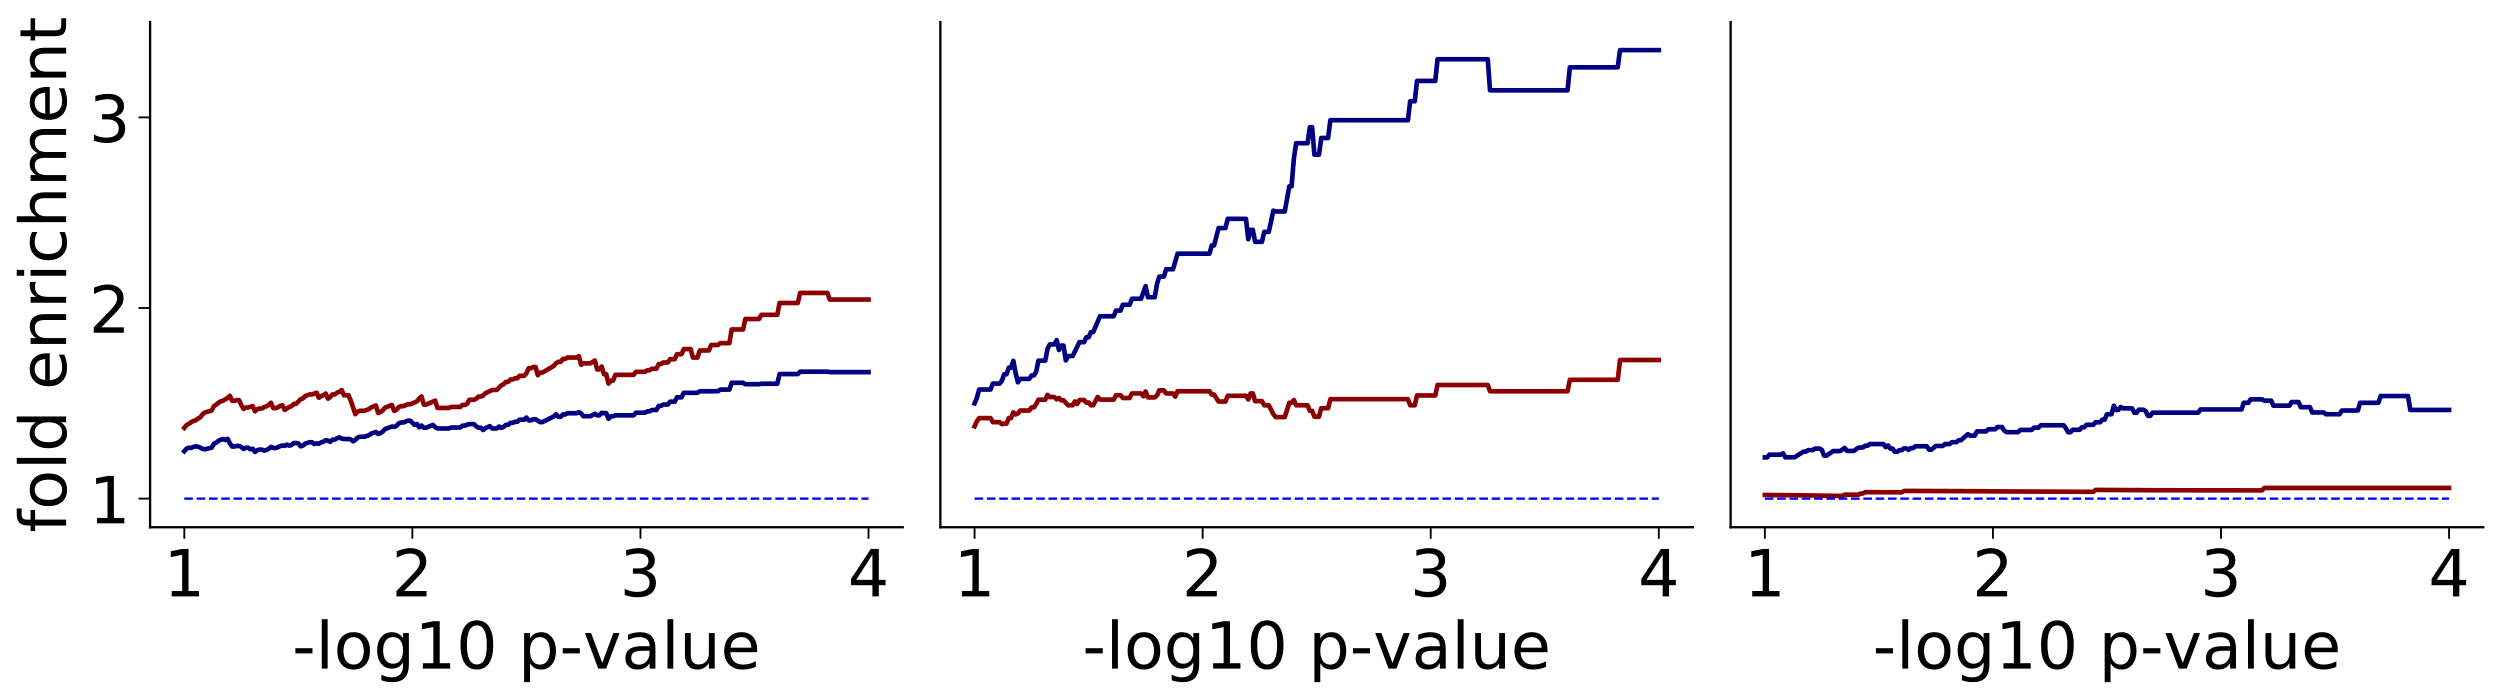 <?xml version="1.0" encoding="utf-8" standalone="no"?>
<!DOCTYPE svg PUBLIC "-//W3C//DTD SVG 1.1//EN"
  "http://www.w3.org/Graphics/SVG/1.1/DTD/svg11.dtd">
<!-- Created with matplotlib (https://matplotlib.org/) -->
<svg height="300.853pt" version="1.1" viewBox="0 0 1076.214 300.853" width="1076.214pt" xmlns="http://www.w3.org/2000/svg" xmlns:xlink="http://www.w3.org/1999/xlink">
 <defs>
  <style type="text/css">
*{stroke-linecap:butt;stroke-linejoin:round;}
  </style>
 </defs>
 <g id="figure_1">
  <g id="patch_1">
   <path d="M 0 300.853 
L 1076.214 300.853 
L 1076.214 0 
L 0 0 
z
" style="fill:none;"/>
  </g>
  <g id="axes_1">
   <g id="patch_2">
    <path d="M 64.614 226.955 
L 388.614 226.955 
L 388.614 9.515 
L 64.614 9.515 
z
" style="fill:none;"/>
   </g>
   <g id="matplotlib.axis_1">
    <g id="xtick_1">
     <g id="line2d_1">
      <defs>
       <path d="M 0 0 
L 0 5 
" id="m39641e8db5" style="stroke:#000000;stroke-width:0.8;"/>
      </defs>
      <g>
       <use style="stroke:#000000;stroke-width:0.8;" x="79.341" xlink:href="#m39641e8db5" y="226.955"/>
      </g>
     </g>
     <g id="text_1">
      <!-- 1 -->
      <defs>
       <path d="M 12.406 8.297 
L 28.516 8.297 
L 28.516 63.922 
L 10.984 60.406 
L 10.984 69.391 
L 28.422 72.906 
L 38.281 72.906 
L 38.281 8.297 
L 54.391 8.297 
L 54.391 0 
L 12.406 0 
z
" id="DejaVuSans-49"/>
      </defs>
      <g transform="translate(70.434 256.731)scale(0.28 -0.28)">
       <use xlink:href="#DejaVuSans-49"/>
      </g>
     </g>
    </g>
    <g id="xtick_2">
     <g id="line2d_2">
      <g>
       <use style="stroke:#000000;stroke-width:0.8;" x="177.523" xlink:href="#m39641e8db5" y="226.955"/>
      </g>
     </g>
     <g id="text_2">
      <!-- 2 -->
      <defs>
       <path d="M 19.188 8.297 
L 53.609 8.297 
L 53.609 0 
L 7.328 0 
L 7.328 8.297 
Q 12.938 14.109 22.625 23.891 
Q 32.328 33.688 34.812 36.531 
Q 39.547 41.844 41.422 45.531 
Q 43.312 49.219 43.312 52.781 
Q 43.312 58.594 39.234 62.25 
Q 35.156 65.922 28.609 65.922 
Q 23.969 65.922 18.812 64.312 
Q 13.672 62.703 7.812 59.422 
L 7.812 69.391 
Q 13.766 71.781 18.938 73 
Q 24.125 74.219 28.422 74.219 
Q 39.75 74.219 46.484 68.547 
Q 53.219 62.891 53.219 53.422 
Q 53.219 48.922 51.531 44.891 
Q 49.859 40.875 45.406 35.406 
Q 44.188 33.984 37.641 27.219 
Q 31.109 20.453 19.188 8.297 
z
" id="DejaVuSans-50"/>
      </defs>
      <g transform="translate(168.615 256.731)scale(0.28 -0.28)">
       <use xlink:href="#DejaVuSans-50"/>
      </g>
     </g>
    </g>
    <g id="xtick_3">
     <g id="line2d_3">
      <g>
       <use style="stroke:#000000;stroke-width:0.8;" x="275.705" xlink:href="#m39641e8db5" y="226.955"/>
      </g>
     </g>
     <g id="text_3">
      <!-- 3 -->
      <defs>
       <path d="M 40.578 39.312 
Q 47.656 37.797 51.625 33 
Q 55.609 28.219 55.609 21.188 
Q 55.609 10.406 48.188 4.484 
Q 40.766 -1.422 27.094 -1.422 
Q 22.516 -1.422 17.656 -0.516 
Q 12.797 0.391 7.625 2.203 
L 7.625 11.719 
Q 11.719 9.328 16.594 8.109 
Q 21.484 6.891 26.812 6.891 
Q 36.078 6.891 40.938 10.547 
Q 45.797 14.203 45.797 21.188 
Q 45.797 27.641 41.281 31.266 
Q 36.766 34.906 28.719 34.906 
L 20.219 34.906 
L 20.219 43.016 
L 29.109 43.016 
Q 36.375 43.016 40.234 45.922 
Q 44.094 48.828 44.094 54.297 
Q 44.094 59.906 40.109 62.906 
Q 36.141 65.922 28.719 65.922 
Q 24.656 65.922 20.016 65.031 
Q 15.375 64.156 9.812 62.312 
L 9.812 71.094 
Q 15.438 72.656 20.344 73.438 
Q 25.25 74.219 29.594 74.219 
Q 40.828 74.219 47.359 69.109 
Q 53.906 64.016 53.906 55.328 
Q 53.906 49.266 50.438 45.094 
Q 46.969 40.922 40.578 39.312 
z
" id="DejaVuSans-51"/>
      </defs>
      <g transform="translate(266.797 256.731)scale(0.28 -0.28)">
       <use xlink:href="#DejaVuSans-51"/>
      </g>
     </g>
    </g>
    <g id="xtick_4">
     <g id="line2d_4">
      <g>
       <use style="stroke:#000000;stroke-width:0.8;" x="373.886" xlink:href="#m39641e8db5" y="226.955"/>
      </g>
     </g>
     <g id="text_4">
      <!-- 4 -->
      <defs>
       <path d="M 37.797 64.312 
L 12.891 25.391 
L 37.797 25.391 
z
M 35.203 72.906 
L 47.609 72.906 
L 47.609 25.391 
L 58.016 25.391 
L 58.016 17.188 
L 47.609 17.188 
L 47.609 0 
L 37.797 0 
L 37.797 17.188 
L 4.891 17.188 
L 4.891 26.703 
z
" id="DejaVuSans-52"/>
      </defs>
      <g transform="translate(364.979 256.731)scale(0.28 -0.28)">
       <use xlink:href="#DejaVuSans-52"/>
      </g>
     </g>
    </g>
    <g id="text_5">
     <!-- -log10 p-value -->
     <defs>
      <path d="M 4.891 31.391 
L 31.203 31.391 
L 31.203 23.391 
L 4.891 23.391 
z
" id="DejaVuSans-45"/>
      <path d="M 9.422 75.984 
L 18.406 75.984 
L 18.406 0 
L 9.422 0 
z
" id="DejaVuSans-108"/>
      <path d="M 30.609 48.391 
Q 23.391 48.391 19.188 42.75 
Q 14.984 37.109 14.984 27.297 
Q 14.984 17.484 19.156 11.844 
Q 23.344 6.203 30.609 6.203 
Q 37.797 6.203 41.984 11.859 
Q 46.188 17.531 46.188 27.297 
Q 46.188 37.016 41.984 42.703 
Q 37.797 48.391 30.609 48.391 
z
M 30.609 56 
Q 42.328 56 49.016 48.375 
Q 55.719 40.766 55.719 27.297 
Q 55.719 13.875 49.016 6.219 
Q 42.328 -1.422 30.609 -1.422 
Q 18.844 -1.422 12.172 6.219 
Q 5.516 13.875 5.516 27.297 
Q 5.516 40.766 12.172 48.375 
Q 18.844 56 30.609 56 
z
" id="DejaVuSans-111"/>
      <path d="M 45.406 27.984 
Q 45.406 37.75 41.375 43.109 
Q 37.359 48.484 30.078 48.484 
Q 22.859 48.484 18.828 43.109 
Q 14.797 37.75 14.797 27.984 
Q 14.797 18.266 18.828 12.891 
Q 22.859 7.516 30.078 7.516 
Q 37.359 7.516 41.375 12.891 
Q 45.406 18.266 45.406 27.984 
z
M 54.391 6.781 
Q 54.391 -7.172 48.188 -13.984 
Q 42 -20.797 29.203 -20.797 
Q 24.469 -20.797 20.266 -20.094 
Q 16.062 -19.391 12.109 -17.922 
L 12.109 -9.188 
Q 16.062 -11.328 19.922 -12.344 
Q 23.781 -13.375 27.781 -13.375 
Q 36.625 -13.375 41.016 -8.766 
Q 45.406 -4.156 45.406 5.172 
L 45.406 9.625 
Q 42.625 4.781 38.281 2.391 
Q 33.938 0 27.875 0 
Q 17.828 0 11.672 7.656 
Q 5.516 15.328 5.516 27.984 
Q 5.516 40.672 11.672 48.328 
Q 17.828 56 27.875 56 
Q 33.938 56 38.281 53.609 
Q 42.625 51.219 45.406 46.391 
L 45.406 54.688 
L 54.391 54.688 
z
" id="DejaVuSans-103"/>
      <path d="M 31.781 66.406 
Q 24.172 66.406 20.328 58.906 
Q 16.5 51.422 16.5 36.375 
Q 16.5 21.391 20.328 13.891 
Q 24.172 6.391 31.781 6.391 
Q 39.453 6.391 43.281 13.891 
Q 47.125 21.391 47.125 36.375 
Q 47.125 51.422 43.281 58.906 
Q 39.453 66.406 31.781 66.406 
z
M 31.781 74.219 
Q 44.047 74.219 50.516 64.516 
Q 56.984 54.828 56.984 36.375 
Q 56.984 17.969 50.516 8.266 
Q 44.047 -1.422 31.781 -1.422 
Q 19.531 -1.422 13.062 8.266 
Q 6.594 17.969 6.594 36.375 
Q 6.594 54.828 13.062 64.516 
Q 19.531 74.219 31.781 74.219 
z
" id="DejaVuSans-48"/>
      <path id="DejaVuSans-32"/>
      <path d="M 18.109 8.203 
L 18.109 -20.797 
L 9.078 -20.797 
L 9.078 54.688 
L 18.109 54.688 
L 18.109 46.391 
Q 20.953 51.266 25.266 53.625 
Q 29.594 56 35.594 56 
Q 45.562 56 51.781 48.094 
Q 58.016 40.188 58.016 27.297 
Q 58.016 14.406 51.781 6.484 
Q 45.562 -1.422 35.594 -1.422 
Q 29.594 -1.422 25.266 0.953 
Q 20.953 3.328 18.109 8.203 
z
M 48.688 27.297 
Q 48.688 37.203 44.609 42.844 
Q 40.531 48.484 33.406 48.484 
Q 26.266 48.484 22.188 42.844 
Q 18.109 37.203 18.109 27.297 
Q 18.109 17.391 22.188 11.75 
Q 26.266 6.109 33.406 6.109 
Q 40.531 6.109 44.609 11.75 
Q 48.688 17.391 48.688 27.297 
z
" id="DejaVuSans-112"/>
      <path d="M 2.984 54.688 
L 12.5 54.688 
L 29.594 8.797 
L 46.688 54.688 
L 56.203 54.688 
L 35.688 0 
L 23.484 0 
z
" id="DejaVuSans-118"/>
      <path d="M 34.281 27.484 
Q 23.391 27.484 19.188 25 
Q 14.984 22.516 14.984 16.5 
Q 14.984 11.719 18.141 8.906 
Q 21.297 6.109 26.703 6.109 
Q 34.188 6.109 38.703 11.406 
Q 43.219 16.703 43.219 25.484 
L 43.219 27.484 
z
M 52.203 31.203 
L 52.203 0 
L 43.219 0 
L 43.219 8.297 
Q 40.141 3.328 35.547 0.953 
Q 30.953 -1.422 24.312 -1.422 
Q 15.922 -1.422 10.953 3.297 
Q 6 8.016 6 15.922 
Q 6 25.141 12.172 29.828 
Q 18.359 34.516 30.609 34.516 
L 43.219 34.516 
L 43.219 35.406 
Q 43.219 41.609 39.141 45 
Q 35.062 48.391 27.688 48.391 
Q 23 48.391 18.547 47.266 
Q 14.109 46.141 10.016 43.891 
L 10.016 52.203 
Q 14.938 54.109 19.578 55.047 
Q 24.219 56 28.609 56 
Q 40.484 56 46.344 49.844 
Q 52.203 43.703 52.203 31.203 
z
" id="DejaVuSans-97"/>
      <path d="M 8.5 21.578 
L 8.5 54.688 
L 17.484 54.688 
L 17.484 21.922 
Q 17.484 14.156 20.5 10.266 
Q 23.531 6.391 29.594 6.391 
Q 36.859 6.391 41.078 11.031 
Q 45.312 15.672 45.312 23.688 
L 45.312 54.688 
L 54.297 54.688 
L 54.297 0 
L 45.312 0 
L 45.312 8.406 
Q 42.047 3.422 37.719 1 
Q 33.406 -1.422 27.688 -1.422 
Q 18.266 -1.422 13.375 4.438 
Q 8.5 10.297 8.5 21.578 
z
M 31.109 56 
z
" id="DejaVuSans-117"/>
      <path d="M 56.203 29.594 
L 56.203 25.203 
L 14.891 25.203 
Q 15.484 15.922 20.484 11.062 
Q 25.484 6.203 34.422 6.203 
Q 39.594 6.203 44.453 7.469 
Q 49.312 8.734 54.109 11.281 
L 54.109 2.781 
Q 49.266 0.734 44.188 -0.344 
Q 39.109 -1.422 33.891 -1.422 
Q 20.797 -1.422 13.156 6.188 
Q 5.516 13.812 5.516 26.812 
Q 5.516 40.234 12.766 48.109 
Q 20.016 56 32.328 56 
Q 43.359 56 49.781 48.891 
Q 56.203 41.797 56.203 29.594 
z
M 47.219 32.234 
Q 47.125 39.594 43.094 43.984 
Q 39.062 48.391 32.422 48.391 
Q 24.906 48.391 20.391 44.141 
Q 15.875 39.891 15.188 32.172 
z
" id="DejaVuSans-101"/>
     </defs>
     <g transform="translate(125.779 287.83)scale(0.28 -0.28)">
      <use xlink:href="#DejaVuSans-45"/>
      <use x="36.084" xlink:href="#DejaVuSans-108"/>
      <use x="63.867" xlink:href="#DejaVuSans-111"/>
      <use x="125.049" xlink:href="#DejaVuSans-103"/>
      <use x="188.525" xlink:href="#DejaVuSans-49"/>
      <use x="252.148" xlink:href="#DejaVuSans-48"/>
      <use x="315.771" xlink:href="#DejaVuSans-32"/>
      <use x="347.559" xlink:href="#DejaVuSans-112"/>
      <use x="411.035" xlink:href="#DejaVuSans-45"/>
      <use x="447.088" xlink:href="#DejaVuSans-118"/>
      <use x="506.268" xlink:href="#DejaVuSans-97"/>
      <use x="567.547" xlink:href="#DejaVuSans-108"/>
      <use x="595.33" xlink:href="#DejaVuSans-117"/>
      <use x="658.709" xlink:href="#DejaVuSans-101"/>
     </g>
    </g>
   </g>
   <g id="matplotlib.axis_2">
    <g id="ytick_1">
     <g id="line2d_5">
      <defs>
       <path d="M 0 0 
L -5 0 
" id="m3302a9414d" style="stroke:#000000;stroke-width:0.8;"/>
      </defs>
      <g>
       <use style="stroke:#000000;stroke-width:0.8;" x="64.614" xlink:href="#m3302a9414d" y="214.647"/>
      </g>
     </g>
     <g id="text_6">
      <!-- 1 -->
      <g transform="translate(38.299 225.285)scale(0.28 -0.28)">
       <use xlink:href="#DejaVuSans-49"/>
      </g>
     </g>
    </g>
    <g id="ytick_2">
     <g id="line2d_6">
      <g>
       <use style="stroke:#000000;stroke-width:0.8;" x="64.614" xlink:href="#m3302a9414d" y="132.595"/>
      </g>
     </g>
     <g id="text_7">
      <!-- 2 -->
      <g transform="translate(38.299 143.232)scale(0.28 -0.28)">
       <use xlink:href="#DejaVuSans-50"/>
      </g>
     </g>
    </g>
    <g id="ytick_3">
     <g id="line2d_7">
      <g>
       <use style="stroke:#000000;stroke-width:0.8;" x="64.614" xlink:href="#m3302a9414d" y="50.542"/>
      </g>
     </g>
     <g id="text_8">
      <!-- 3 -->
      <g transform="translate(38.299 61.18)scale(0.28 -0.28)">
       <use xlink:href="#DejaVuSans-51"/>
      </g>
     </g>
    </g>
    <g id="text_9">
     <!-- fold enrichment -->
     <defs>
      <path d="M 37.109 75.984 
L 37.109 68.5 
L 28.516 68.5 
Q 23.688 68.5 21.797 66.547 
Q 19.922 64.594 19.922 59.516 
L 19.922 54.688 
L 34.719 54.688 
L 34.719 47.703 
L 19.922 47.703 
L 19.922 0 
L 10.891 0 
L 10.891 47.703 
L 2.297 47.703 
L 2.297 54.688 
L 10.891 54.688 
L 10.891 58.5 
Q 10.891 67.625 15.141 71.797 
Q 19.391 75.984 28.609 75.984 
z
" id="DejaVuSans-102"/>
      <path d="M 45.406 46.391 
L 45.406 75.984 
L 54.391 75.984 
L 54.391 0 
L 45.406 0 
L 45.406 8.203 
Q 42.578 3.328 38.25 0.953 
Q 33.938 -1.422 27.875 -1.422 
Q 17.969 -1.422 11.734 6.484 
Q 5.516 14.406 5.516 27.297 
Q 5.516 40.188 11.734 48.094 
Q 17.969 56 27.875 56 
Q 33.938 56 38.25 53.625 
Q 42.578 51.266 45.406 46.391 
z
M 14.797 27.297 
Q 14.797 17.391 18.875 11.75 
Q 22.953 6.109 30.078 6.109 
Q 37.203 6.109 41.297 11.75 
Q 45.406 17.391 45.406 27.297 
Q 45.406 37.203 41.297 42.844 
Q 37.203 48.484 30.078 48.484 
Q 22.953 48.484 18.875 42.844 
Q 14.797 37.203 14.797 27.297 
z
" id="DejaVuSans-100"/>
      <path d="M 54.891 33.016 
L 54.891 0 
L 45.906 0 
L 45.906 32.719 
Q 45.906 40.484 42.875 44.328 
Q 39.844 48.188 33.797 48.188 
Q 26.516 48.188 22.312 43.547 
Q 18.109 38.922 18.109 30.906 
L 18.109 0 
L 9.078 0 
L 9.078 54.688 
L 18.109 54.688 
L 18.109 46.188 
Q 21.344 51.125 25.703 53.562 
Q 30.078 56 35.797 56 
Q 45.219 56 50.047 50.172 
Q 54.891 44.344 54.891 33.016 
z
" id="DejaVuSans-110"/>
      <path d="M 41.109 46.297 
Q 39.594 47.172 37.812 47.578 
Q 36.031 48 33.891 48 
Q 26.266 48 22.188 43.047 
Q 18.109 38.094 18.109 28.812 
L 18.109 0 
L 9.078 0 
L 9.078 54.688 
L 18.109 54.688 
L 18.109 46.188 
Q 20.953 51.172 25.484 53.578 
Q 30.031 56 36.531 56 
Q 37.453 56 38.578 55.875 
Q 39.703 55.766 41.062 55.516 
z
" id="DejaVuSans-114"/>
      <path d="M 9.422 54.688 
L 18.406 54.688 
L 18.406 0 
L 9.422 0 
z
M 9.422 75.984 
L 18.406 75.984 
L 18.406 64.594 
L 9.422 64.594 
z
" id="DejaVuSans-105"/>
      <path d="M 48.781 52.594 
L 48.781 44.188 
Q 44.969 46.297 41.141 47.344 
Q 37.312 48.391 33.406 48.391 
Q 24.656 48.391 19.812 42.844 
Q 14.984 37.312 14.984 27.297 
Q 14.984 17.281 19.812 11.734 
Q 24.656 6.203 33.406 6.203 
Q 37.312 6.203 41.141 7.25 
Q 44.969 8.297 48.781 10.406 
L 48.781 2.094 
Q 45.016 0.344 40.984 -0.531 
Q 36.969 -1.422 32.422 -1.422 
Q 20.062 -1.422 12.781 6.344 
Q 5.516 14.109 5.516 27.297 
Q 5.516 40.672 12.859 48.328 
Q 20.219 56 33.016 56 
Q 37.156 56 41.109 55.141 
Q 45.062 54.297 48.781 52.594 
z
" id="DejaVuSans-99"/>
      <path d="M 54.891 33.016 
L 54.891 0 
L 45.906 0 
L 45.906 32.719 
Q 45.906 40.484 42.875 44.328 
Q 39.844 48.188 33.797 48.188 
Q 26.516 48.188 22.312 43.547 
Q 18.109 38.922 18.109 30.906 
L 18.109 0 
L 9.078 0 
L 9.078 75.984 
L 18.109 75.984 
L 18.109 46.188 
Q 21.344 51.125 25.703 53.562 
Q 30.078 56 35.797 56 
Q 45.219 56 50.047 50.172 
Q 54.891 44.344 54.891 33.016 
z
" id="DejaVuSans-104"/>
      <path d="M 52 44.188 
Q 55.375 50.25 60.062 53.125 
Q 64.75 56 71.094 56 
Q 79.641 56 84.281 50.016 
Q 88.922 44.047 88.922 33.016 
L 88.922 0 
L 79.891 0 
L 79.891 32.719 
Q 79.891 40.578 77.094 44.375 
Q 74.312 48.188 68.609 48.188 
Q 61.625 48.188 57.562 43.547 
Q 53.516 38.922 53.516 30.906 
L 53.516 0 
L 44.484 0 
L 44.484 32.719 
Q 44.484 40.625 41.703 44.406 
Q 38.922 48.188 33.109 48.188 
Q 26.219 48.188 22.156 43.531 
Q 18.109 38.875 18.109 30.906 
L 18.109 0 
L 9.078 0 
L 9.078 54.688 
L 18.109 54.688 
L 18.109 46.188 
Q 21.188 51.219 25.484 53.609 
Q 29.781 56 35.688 56 
Q 41.656 56 45.828 52.969 
Q 50 49.953 52 44.188 
z
" id="DejaVuSans-109"/>
      <path d="M 18.312 70.219 
L 18.312 54.688 
L 36.812 54.688 
L 36.812 47.703 
L 18.312 47.703 
L 18.312 18.016 
Q 18.312 11.328 20.141 9.422 
Q 21.969 7.516 27.594 7.516 
L 36.812 7.516 
L 36.812 0 
L 27.594 0 
Q 17.188 0 13.234 3.875 
Q 9.281 7.766 9.281 18.016 
L 9.281 47.703 
L 2.688 47.703 
L 2.688 54.688 
L 9.281 54.688 
L 9.281 70.219 
z
" id="DejaVuSans-116"/>
     </defs>
     <g transform="translate(28.476 229.271)rotate(-90)scale(0.28 -0.28)">
      <use xlink:href="#DejaVuSans-102"/>
      <use x="35.205" xlink:href="#DejaVuSans-111"/>
      <use x="96.387" xlink:href="#DejaVuSans-108"/>
      <use x="124.17" xlink:href="#DejaVuSans-100"/>
      <use x="187.646" xlink:href="#DejaVuSans-32"/>
      <use x="219.434" xlink:href="#DejaVuSans-101"/>
      <use x="280.957" xlink:href="#DejaVuSans-110"/>
      <use x="344.336" xlink:href="#DejaVuSans-114"/>
      <use x="385.449" xlink:href="#DejaVuSans-105"/>
      <use x="413.232" xlink:href="#DejaVuSans-99"/>
      <use x="468.213" xlink:href="#DejaVuSans-104"/>
      <use x="531.592" xlink:href="#DejaVuSans-109"/>
      <use x="629.004" xlink:href="#DejaVuSans-101"/>
      <use x="690.527" xlink:href="#DejaVuSans-110"/>
      <use x="753.906" xlink:href="#DejaVuSans-116"/>
     </g>
    </g>
   </g>
   <g id="line2d_8">
    <path clip-path="url(#p275a504567)" d="M 79.341 184.19 
L 80.323 182.972 
L 81.305 182.477 
L 82.286 181.728 
L 83.268 181.222 
L 84.25 180.968 
L 85.232 180.198 
L 86.214 179.679 
L 87.196 178.361 
L 88.177 177.556 
L 91.123 176.74 
L 92.105 174.792 
L 93.086 174.224 
L 94.068 173.361 
L 95.05 172.779 
L 96.032 172.486 
L 97.996 171.301 
L 98.977 170.396 
L 99.959 172.545 
L 100.941 172.545 
L 101.923 172.244 
L 102.905 172.244 
L 103.886 174.418 
L 104.868 176.023 
L 105.85 175.427 
L 106.832 175.427 
L 108.796 174.825 
L 109.777 177.065 
L 110.759 176.164 
L 111.741 175.86 
L 112.723 175.86 
L 113.705 175.248 
L 114.686 174.94 
L 115.668 174.319 
L 116.65 173.375 
L 117.632 175.689 
L 118.614 175.689 
L 119.596 175.376 
L 120.577 174.744 
L 121.559 174.425 
L 122.541 176.466 
L 124.505 175.187 
L 125.486 174.863 
L 126.468 173.88 
L 127.45 173.88 
L 129.414 171.867 
L 130.396 171.525 
L 131.377 170.487 
L 133.341 169.786 
L 134.323 169.786 
L 136.286 169.077 
L 137.268 171.216 
L 138.25 170.505 
L 139.232 170.147 
L 140.214 169.423 
L 141.196 171.615 
L 142.177 170.89 
L 143.159 169.786 
L 144.141 169.786 
L 145.123 169.039 
L 146.105 168.663 
L 147.086 167.903 
L 148.068 170.166 
L 150.032 170.166 
L 151.014 172.47 
L 152.977 178.299 
L 153.959 177.206 
L 154.941 176.837 
L 156.905 176.837 
L 158.868 176.092 
L 159.85 175.339 
L 161.814 174.575 
L 162.796 177.793 
L 163.777 177.417 
L 164.759 176.657 
L 165.741 175.499 
L 168.686 174.319 
L 169.668 176.86 
L 170.65 176.466 
L 171.632 175.267 
L 172.614 174.863 
L 173.596 174.863 
L 175.559 174.045 
L 176.541 174.045 
L 179.486 172.798 
L 180.468 171.525 
L 181.45 170.661 
L 182.432 174.178 
L 183.414 174.178 
L 187.341 172.458 
L 188.323 175.616 
L 193.232 175.616 
L 194.214 175.187 
L 198.141 175.187 
L 199.123 174.319 
L 200.105 174.319 
L 201.086 173.88 
L 202.068 172.094 
L 204.032 172.094 
L 205.014 171.639 
L 205.996 170.719 
L 206.977 170.719 
L 207.959 170.254 
L 208.941 169.314 
L 211.886 167.878 
L 213.85 167.878 
L 215.814 165.911 
L 216.796 165.41 
L 217.777 164.396 
L 218.759 164.396 
L 219.741 163.366 
L 220.723 163.366 
L 221.705 162.845 
L 222.686 162.845 
L 223.668 161.791 
L 225.632 161.791 
L 226.614 160.721 
L 227.596 158.528 
L 228.577 158.528 
L 229.559 157.968 
L 230.541 157.968 
L 231.523 161.498 
L 232.505 160.385 
L 233.486 160.385 
L 238.396 157.521 
L 239.377 156.342 
L 240.359 155.744 
L 241.341 155.744 
L 242.323 154.535 
L 243.305 154.535 
L 244.286 153.922 
L 248.214 153.922 
L 249.196 153.304 
L 250.177 157.039 
L 251.159 156.427 
L 254.105 156.427 
L 256.068 155.185 
L 257.05 159.021 
L 258.032 159.021 
L 259.014 157.781 
L 259.996 161.093 
L 260.977 161.093 
L 261.959 165.107 
L 262.941 163.883 
L 263.923 163.883 
L 264.905 161.365 
L 272.759 161.365 
L 273.741 160.07 
L 277.668 160.07 
L 278.65 159.413 
L 279.632 159.413 
L 280.614 158.75 
L 282.577 158.75 
L 283.559 156.721 
L 284.541 156.721 
L 285.523 156.032 
L 287.486 156.032 
L 288.468 154.632 
L 290.432 154.632 
L 291.414 152.48 
L 293.377 152.48 
L 294.359 150.261 
L 297.305 150.261 
L 298.286 153.922 
L 300.25 153.922 
L 301.232 150.884 
L 305.159 150.884 
L 306.141 148.519 
L 309.086 148.519 
L 310.068 147.714 
L 313.996 147.714 
L 314.977 141.822 
L 319.886 141.822 
L 320.868 137.32 
L 326.759 137.32 
L 327.741 135.527 
L 334.614 135.527 
L 335.596 130.427 
L 343.45 130.427 
L 344.432 126.108 
L 356.214 126.108 
L 357.196 128.961 
L 373.886 128.961 
L 373.886 128.961 
" style="fill:none;stroke:#8b0000;stroke-linecap:square;stroke-width:2;"/>
   </g>
   <g id="line2d_9">
    <path clip-path="url(#p275a504567)" d="M 79.341 194.246 
L 80.323 193.138 
L 81.305 192.687 
L 82.286 192.842 
L 83.268 192.385 
L 84.25 192.156 
L 85.232 192.309 
L 86.214 192.697 
L 87.196 193.249 
L 88.177 193.414 
L 91.123 192.706 
L 92.105 191.017 
L 93.086 190.525 
L 94.068 189.777 
L 95.05 189.272 
L 96.032 189.019 
L 97.014 189.416 
L 97.996 188.904 
L 98.977 190.887 
L 99.959 192.225 
L 100.941 192.225 
L 101.923 191.972 
L 102.905 191.972 
L 103.886 192.394 
L 104.868 193.249 
L 105.85 192.739 
L 106.832 192.739 
L 107.814 193.429 
L 108.796 193.172 
L 109.777 194.565 
L 110.759 193.795 
L 111.741 193.536 
L 112.723 193.536 
L 113.705 193.983 
L 114.686 193.722 
L 115.668 193.197 
L 116.65 192.398 
L 117.632 192.849 
L 118.614 192.849 
L 119.596 192.579 
L 120.577 192.037 
L 121.559 191.764 
L 122.541 191.943 
L 123.523 191.388 
L 124.505 191.846 
L 125.486 191.567 
L 126.468 190.719 
L 127.45 190.719 
L 128.432 190.895 
L 129.414 192.119 
L 130.396 191.832 
L 131.377 190.963 
L 133.341 190.376 
L 134.323 190.376 
L 135.305 191.146 
L 136.286 190.851 
L 137.268 191.035 
L 138.25 190.436 
L 139.232 190.134 
L 140.214 189.525 
L 141.196 189.702 
L 142.177 190.191 
L 143.159 189.257 
L 144.141 189.257 
L 145.123 188.625 
L 146.105 188.306 
L 147.086 188.798 
L 148.068 188.975 
L 150.032 188.975 
L 151.014 189.155 
L 151.996 189.989 
L 152.977 189.339 
L 153.959 188.348 
L 154.941 188.013 
L 156.905 188.013 
L 158.868 187.338 
L 159.85 186.654 
L 161.814 185.962 
L 162.796 186.821 
L 163.777 186.473 
L 164.759 185.771 
L 165.741 184.701 
L 168.686 183.61 
L 169.668 183.752 
L 170.65 183.381 
L 171.632 182.251 
L 172.614 181.87 
L 173.596 181.87 
L 175.559 181.099 
L 176.541 181.099 
L 178.505 182.904 
L 179.486 182.519 
L 180.468 183.967 
L 181.45 183.19 
L 182.432 184.121 
L 183.414 184.121 
L 186.359 182.941 
L 187.341 183.884 
L 188.323 184.44 
L 193.232 184.44 
L 194.214 184.042 
L 198.141 184.042 
L 199.123 183.237 
L 200.105 183.237 
L 201.086 182.83 
L 202.068 182.566 
L 204.032 182.566 
L 205.014 183.546 
L 205.996 184.121 
L 206.977 184.121 
L 207.959 185.118 
L 208.941 184.289 
L 210.905 183.447 
L 211.886 184.46 
L 213.85 184.46 
L 214.832 183.61 
L 215.814 184.207 
L 216.796 183.776 
L 217.777 182.904 
L 218.759 182.904 
L 219.741 182.019 
L 220.723 182.019 
L 221.705 181.571 
L 222.686 181.571 
L 223.668 180.664 
L 225.632 180.664 
L 226.614 179.743 
L 227.596 180.944 
L 228.577 180.944 
L 229.559 180.475 
L 230.541 180.475 
L 232.505 181.712 
L 233.486 181.712 
L 238.396 179.297 
L 239.377 178.302 
L 240.359 179.427 
L 241.341 179.427 
L 242.323 178.42 
L 243.305 178.42 
L 244.286 177.91 
L 248.214 177.91 
L 249.196 177.396 
L 250.177 178.026 
L 251.159 179.184 
L 254.105 179.184 
L 256.068 178.144 
L 257.05 178.794 
L 258.032 178.794 
L 259.014 177.732 
L 259.996 177.85 
L 260.977 177.85 
L 261.959 180.282 
L 262.941 179.199 
L 263.923 179.199 
L 264.905 178.786 
L 272.759 178.786 
L 273.741 177.658 
L 277.668 177.658 
L 278.65 177.085 
L 279.632 177.085 
L 280.614 176.507 
L 282.577 176.507 
L 283.559 174.74 
L 284.541 174.74 
L 285.523 174.139 
L 287.486 174.139 
L 288.468 172.92 
L 290.432 172.92 
L 291.414 171.044 
L 293.377 171.044 
L 294.359 169.111 
L 300.25 169.111 
L 301.232 168.432 
L 309.086 168.421 
L 310.068 167.724 
L 313.996 167.724 
L 314.977 164.786 
L 319.886 164.786 
L 320.868 165.402 
L 326.759 165.402 
L 327.741 165.197 
L 334.614 165.197 
L 335.596 161.036 
L 343.45 161.036 
L 344.432 159.997 
L 356.214 159.997 
L 357.196 160.189 
L 373.886 160.189 
L 373.886 160.189 
" style="fill:none;stroke:#000080;stroke-linecap:square;stroke-width:2;"/>
   </g>
   <g id="line2d_10">
    <path clip-path="url(#p275a504567)" d="M 79.341 214.647 
L 373.886 214.647 
" style="fill:none;stroke:#0000ff;stroke-dasharray:3.7,1.6;stroke-dashoffset:0;"/>
   </g>
   <g id="patch_3">
    <path d="M 64.614 226.955 
L 64.614 9.515 
" style="fill:none;stroke:#000000;stroke-linecap:square;stroke-linejoin:miter;"/>
   </g>
   <g id="patch_4">
    <path d="M 64.614 226.955 
L 388.614 226.955 
" style="fill:none;stroke:#000000;stroke-linecap:square;stroke-linejoin:miter;"/>
   </g>
  </g>
  <g id="axes_2">
   <g id="patch_5">
    <path d="M 404.814 226.955 
L 728.814 226.955 
L 728.814 9.515 
L 404.814 9.515 
z
" style="fill:none;"/>
   </g>
   <g id="matplotlib.axis_3">
    <g id="xtick_5">
     <g id="line2d_11">
      <g>
       <use style="stroke:#000000;stroke-width:0.8;" x="419.541" xlink:href="#m39641e8db5" y="226.955"/>
      </g>
     </g>
     <g id="text_10">
      <!-- 1 -->
      <g transform="translate(410.634 256.731)scale(0.28 -0.28)">
       <use xlink:href="#DejaVuSans-49"/>
      </g>
     </g>
    </g>
    <g id="xtick_6">
     <g id="line2d_12">
      <g>
       <use style="stroke:#000000;stroke-width:0.8;" x="517.723" xlink:href="#m39641e8db5" y="226.955"/>
      </g>
     </g>
     <g id="text_11">
      <!-- 2 -->
      <g transform="translate(508.815 256.731)scale(0.28 -0.28)">
       <use xlink:href="#DejaVuSans-50"/>
      </g>
     </g>
    </g>
    <g id="xtick_7">
     <g id="line2d_13">
      <g>
       <use style="stroke:#000000;stroke-width:0.8;" x="615.905" xlink:href="#m39641e8db5" y="226.955"/>
      </g>
     </g>
     <g id="text_12">
      <!-- 3 -->
      <g transform="translate(606.997 256.731)scale(0.28 -0.28)">
       <use xlink:href="#DejaVuSans-51"/>
      </g>
     </g>
    </g>
    <g id="xtick_8">
     <g id="line2d_14">
      <g>
       <use style="stroke:#000000;stroke-width:0.8;" x="714.086" xlink:href="#m39641e8db5" y="226.955"/>
      </g>
     </g>
     <g id="text_13">
      <!-- 4 -->
      <g transform="translate(705.179 256.731)scale(0.28 -0.28)">
       <use xlink:href="#DejaVuSans-52"/>
      </g>
     </g>
    </g>
    <g id="text_14">
     <!-- -log10 p-value -->
     <g transform="translate(465.979 287.83)scale(0.28 -0.28)">
      <use xlink:href="#DejaVuSans-45"/>
      <use x="36.084" xlink:href="#DejaVuSans-108"/>
      <use x="63.867" xlink:href="#DejaVuSans-111"/>
      <use x="125.049" xlink:href="#DejaVuSans-103"/>
      <use x="188.525" xlink:href="#DejaVuSans-49"/>
      <use x="252.148" xlink:href="#DejaVuSans-48"/>
      <use x="315.771" xlink:href="#DejaVuSans-32"/>
      <use x="347.559" xlink:href="#DejaVuSans-112"/>
      <use x="411.035" xlink:href="#DejaVuSans-45"/>
      <use x="447.088" xlink:href="#DejaVuSans-118"/>
      <use x="506.268" xlink:href="#DejaVuSans-97"/>
      <use x="567.547" xlink:href="#DejaVuSans-108"/>
      <use x="595.33" xlink:href="#DejaVuSans-117"/>
      <use x="658.709" xlink:href="#DejaVuSans-101"/>
     </g>
    </g>
   </g>
   <g id="matplotlib.axis_4">
    <g id="ytick_4"/>
    <g id="ytick_5"/>
    <g id="ytick_6"/>
   </g>
   <g id="line2d_15">
    <path clip-path="url(#p93f7f32063)" d="M 419.541 183.516 
L 420.523 181.381 
L 421.505 180 
L 426.414 180 
L 427.396 181.723 
L 430.341 181.723 
L 431.323 182.611 
L 432.305 182.361 
L 433.286 182.361 
L 434.268 179.979 
L 435.25 179.979 
L 436.232 177.496 
L 437.214 178.405 
L 438.196 178.044 
L 439.177 176.725 
L 443.105 176.725 
L 444.086 175.377 
L 445.068 175.377 
L 446.05 173.998 
L 447.032 172.065 
L 449.977 172.065 
L 450.959 169.989 
L 451.941 170.94 
L 453.905 170.94 
L 454.886 171.915 
L 455.868 171.327 
L 456.85 172.345 
L 457.832 172.345 
L 459.796 174.462 
L 461.759 174.462 
L 462.741 172.81 
L 463.723 173.903 
L 464.705 172.198 
L 466.668 172.198 
L 467.65 173.314 
L 468.632 173.314 
L 469.614 174.462 
L 470.596 174.462 
L 472.559 170.866 
L 473.541 172.029 
L 479.432 172.029 
L 480.414 170.14 
L 482.377 170.14 
L 483.359 171.327 
L 486.305 171.327 
L 487.286 169.368 
L 491.214 169.368 
L 492.196 170.581 
L 493.177 168.547 
L 494.159 171.066 
L 497.105 171.066 
L 498.086 170.246 
L 499.068 168.028 
L 501.032 168.028 
L 502.014 169.368 
L 504.959 169.368 
L 505.941 170.757 
L 506.923 168.425 
L 520.668 168.425 
L 521.65 169.849 
L 522.632 169.849 
L 524.596 172.864 
L 527.541 172.864 
L 528.523 170.387 
L 536.377 170.387 
L 537.359 171.967 
L 538.341 169.368 
L 539.323 169.368 
L 540.305 172.69 
L 543.25 172.69 
L 544.232 174.462 
L 546.196 174.462 
L 548.159 178.252 
L 549.141 179.555 
L 553.068 179.555 
L 555.032 173.389 
L 556.014 173.389 
L 556.996 172.198 
L 557.977 174.462 
L 562.886 174.462 
L 563.868 176.858 
L 564.85 176.858 
L 565.832 179.4 
L 567.796 179.4 
L 568.777 175.735 
L 571.723 175.735 
L 572.705 171.833 
L 606.086 171.833 
L 607.068 174.462 
L 609.032 174.462 
L 610.014 170.246 
L 617.868 170.246 
L 618.85 165.73 
L 640.45 165.73 
L 641.432 168.425 
L 674.814 168.425 
L 675.796 163.491 
L 696.414 163.491 
L 697.396 154.974 
L 714.086 154.974 
L 714.086 154.974 
" style="fill:none;stroke:#8b0000;stroke-linecap:square;stroke-width:2;"/>
   </g>
   <g id="line2d_16">
    <path clip-path="url(#p93f7f32063)" d="M 419.541 173.656 
L 420.523 171.334 
L 421.505 167.682 
L 426.414 167.682 
L 427.396 165.128 
L 430.341 165.128 
L 431.323 163.812 
L 432.305 161.1 
L 433.286 161.1 
L 434.268 158.275 
L 435.25 158.275 
L 436.232 155.33 
L 437.214 160.614 
L 438.196 164.577 
L 439.177 163.109 
L 443.105 163.109 
L 444.086 161.608 
L 445.068 161.608 
L 446.05 160.073 
L 447.032 155.25 
L 449.977 155.25 
L 450.959 150.076 
L 451.941 148.265 
L 453.905 148.265 
L 454.886 146.41 
L 455.868 150.669 
L 456.85 148.773 
L 457.832 148.773 
L 458.814 155.153 
L 459.796 153.265 
L 461.759 153.265 
L 464.705 147.289 
L 466.668 147.289 
L 467.65 145.184 
L 468.632 145.184 
L 469.614 143.02 
L 470.596 143.02 
L 473.541 136.139 
L 479.432 136.139 
L 480.414 133.706 
L 482.377 133.706 
L 483.359 131.198 
L 486.305 131.198 
L 487.286 128.612 
L 491.214 128.612 
L 493.177 123.19 
L 494.159 127.953 
L 497.105 127.953 
L 498.086 122.134 
L 499.068 119.072 
L 501.032 119.072 
L 502.014 115.9 
L 504.959 115.9 
L 506.923 109.204 
L 520.668 109.204 
L 521.65 105.666 
L 522.632 105.666 
L 524.596 98.174 
L 527.541 98.174 
L 528.523 94.204 
L 536.377 94.204 
L 537.359 102.986 
L 538.341 98.95 
L 539.323 98.95 
L 540.305 104.108 
L 543.25 104.108 
L 544.232 99.829 
L 546.196 99.829 
L 548.159 90.672 
L 549.141 91.04 
L 553.068 91.04 
L 555.032 80.216 
L 556.014 80.216 
L 556.996 68.189 
L 557.977 61.66 
L 562.886 61.66 
L 563.868 54.747 
L 564.85 54.747 
L 565.832 66.591 
L 567.796 66.591 
L 568.777 59.4 
L 571.723 59.4 
L 572.705 51.745 
L 606.086 51.745 
L 607.068 43.58 
L 609.032 43.58 
L 610.014 34.851 
L 617.868 34.851 
L 618.85 25.5 
L 640.45 25.5 
L 641.432 38.892 
L 674.814 38.892 
L 675.796 28.977 
L 696.414 28.977 
L 697.396 21.569 
L 714.086 21.569 
L 714.086 21.569 
" style="fill:none;stroke:#000080;stroke-linecap:square;stroke-width:2;"/>
   </g>
   <g id="line2d_17">
    <path clip-path="url(#p93f7f32063)" d="M 419.541 214.647 
L 714.086 214.647 
" style="fill:none;stroke:#0000ff;stroke-dasharray:3.7,1.6;stroke-dashoffset:0;"/>
   </g>
   <g id="patch_6">
    <path d="M 404.814 226.955 
L 404.814 9.515 
" style="fill:none;stroke:#000000;stroke-linecap:square;stroke-linejoin:miter;"/>
   </g>
   <g id="patch_7">
    <path d="M 404.814 226.955 
L 728.814 226.955 
" style="fill:none;stroke:#000000;stroke-linecap:square;stroke-linejoin:miter;"/>
   </g>
  </g>
  <g id="axes_3">
   <g id="patch_8">
    <path d="M 745.014 226.955 
L 1069.014 226.955 
L 1069.014 9.515 
L 745.014 9.515 
z
" style="fill:none;"/>
   </g>
   <g id="matplotlib.axis_5">
    <g id="xtick_9">
     <g id="line2d_18">
      <g>
       <use style="stroke:#000000;stroke-width:0.8;" x="759.741" xlink:href="#m39641e8db5" y="226.955"/>
      </g>
     </g>
     <g id="text_15">
      <!-- 1 -->
      <g transform="translate(750.834 256.731)scale(0.28 -0.28)">
       <use xlink:href="#DejaVuSans-49"/>
      </g>
     </g>
    </g>
    <g id="xtick_10">
     <g id="line2d_19">
      <g>
       <use style="stroke:#000000;stroke-width:0.8;" x="857.923" xlink:href="#m39641e8db5" y="226.955"/>
      </g>
     </g>
     <g id="text_16">
      <!-- 2 -->
      <g transform="translate(849.015 256.731)scale(0.28 -0.28)">
       <use xlink:href="#DejaVuSans-50"/>
      </g>
     </g>
    </g>
    <g id="xtick_11">
     <g id="line2d_20">
      <g>
       <use style="stroke:#000000;stroke-width:0.8;" x="956.105" xlink:href="#m39641e8db5" y="226.955"/>
      </g>
     </g>
     <g id="text_17">
      <!-- 3 -->
      <g transform="translate(947.197 256.731)scale(0.28 -0.28)">
       <use xlink:href="#DejaVuSans-51"/>
      </g>
     </g>
    </g>
    <g id="xtick_12">
     <g id="line2d_21">
      <g>
       <use style="stroke:#000000;stroke-width:0.8;" x="1054.286" xlink:href="#m39641e8db5" y="226.955"/>
      </g>
     </g>
     <g id="text_18">
      <!-- 4 -->
      <g transform="translate(1045.379 256.731)scale(0.28 -0.28)">
       <use xlink:href="#DejaVuSans-52"/>
      </g>
     </g>
    </g>
    <g id="text_19">
     <!-- -log10 p-value -->
     <g transform="translate(806.179 287.83)scale(0.28 -0.28)">
      <use xlink:href="#DejaVuSans-45"/>
      <use x="36.084" xlink:href="#DejaVuSans-108"/>
      <use x="63.867" xlink:href="#DejaVuSans-111"/>
      <use x="125.049" xlink:href="#DejaVuSans-103"/>
      <use x="188.525" xlink:href="#DejaVuSans-49"/>
      <use x="252.148" xlink:href="#DejaVuSans-48"/>
      <use x="315.771" xlink:href="#DejaVuSans-32"/>
      <use x="347.559" xlink:href="#DejaVuSans-112"/>
      <use x="411.035" xlink:href="#DejaVuSans-45"/>
      <use x="447.088" xlink:href="#DejaVuSans-118"/>
      <use x="506.268" xlink:href="#DejaVuSans-97"/>
      <use x="567.547" xlink:href="#DejaVuSans-108"/>
      <use x="595.33" xlink:href="#DejaVuSans-117"/>
      <use x="658.709" xlink:href="#DejaVuSans-101"/>
     </g>
    </g>
   </g>
   <g id="matplotlib.axis_6">
    <g id="ytick_7"/>
    <g id="ytick_8"/>
    <g id="ytick_9"/>
   </g>
   <g id="line2d_22">
    <path clip-path="url(#p7b101bdca8)" d="M 759.741 213.081 
L 772.505 213.191 
L 791.159 213.457 
L 793.123 213.479 
L 794.105 212.928 
L 799.996 212.986 
L 800.977 212.449 
L 801.959 212.449 
L 802.941 211.864 
L 818.65 211.942 
L 819.632 211.324 
L 845.159 211.434 
L 866.759 211.566 
L 889.341 211.663 
L 900.141 211.725 
L 901.123 211.725 
L 902.105 210.9 
L 922.723 211.011 
L 929.596 211.055 
L 973.777 211.103 
L 974.759 210.059 
L 1054.286 210.059 
L 1054.286 210.059 
" style="fill:none;stroke:#8b0000;stroke-linecap:square;stroke-width:2;"/>
   </g>
   <g id="line2d_23">
    <path clip-path="url(#p7b101bdca8)" d="M 759.741 196.905 
L 760.723 196.905 
L 761.705 195.731 
L 766.614 195.731 
L 767.596 195.134 
L 768.577 196.864 
L 772.505 196.864 
L 776.432 194.399 
L 777.414 194.399 
L 778.396 193.763 
L 780.359 193.763 
L 781.341 193.12 
L 783.305 193.12 
L 784.286 193.682 
L 785.268 196.155 
L 786.25 196.155 
L 789.196 194.184 
L 792.141 194.184 
L 794.105 192.826 
L 795.086 194.107 
L 798.032 194.107 
L 799.996 192.72 
L 801.959 192.61 
L 802.941 191.887 
L 803.923 191.887 
L 804.905 191.154 
L 810.796 191.154 
L 811.777 192.495 
L 812.759 191.756 
L 813.741 193.12 
L 814.723 193.12 
L 815.705 194.504 
L 816.686 194.504 
L 817.668 193.763 
L 818.65 193.763 
L 819.632 193.012 
L 820.614 193.012 
L 821.596 193.668 
L 822.577 192.899 
L 823.559 192.899 
L 824.541 192.119 
L 829.45 192.119 
L 830.432 193.568 
L 831.414 193.568 
L 833.377 191.982 
L 836.323 191.982 
L 837.305 191.17 
L 839.268 191.17 
L 840.25 190.346 
L 842.214 190.346 
L 843.196 189.508 
L 844.177 189.508 
L 847.123 186.915 
L 848.105 187.541 
L 850.068 187.541 
L 851.05 185.721 
L 854.977 185.721 
L 855.959 184.789 
L 858.905 184.789 
L 859.886 183.84 
L 861.85 183.84 
L 862.832 185.405 
L 863.814 186.043 
L 868.723 186.043 
L 869.705 185.072 
L 874.614 185.072 
L 875.596 184.085 
L 877.559 184.085 
L 878.541 183.079 
L 888.359 183.079 
L 889.341 184.351 
L 890.323 186.067 
L 891.305 186.067 
L 892.286 185.023 
L 895.232 185.023 
L 896.214 183.96 
L 897.196 183.96 
L 898.177 182.876 
L 901.123 182.876 
L 902.105 181.771 
L 904.068 181.771 
L 905.05 180.644 
L 906.032 180.644 
L 907.014 178.323 
L 908.977 178.323 
L 909.959 174.662 
L 910.941 176.473 
L 911.923 176.473 
L 912.905 175.208 
L 913.886 175.777 
L 917.814 175.777 
L 918.796 177.68 
L 919.777 177.68 
L 920.759 176.372 
L 922.723 176.372 
L 923.705 176.993 
L 924.686 178.995 
L 925.668 178.995 
L 926.65 177.643 
L 946.286 177.643 
L 947.268 176.258 
L 964.941 176.258 
L 965.923 173.39 
L 967.886 173.39 
L 968.868 171.905 
L 973.777 171.905 
L 974.759 172.477 
L 977.705 172.477 
L 978.686 174.624 
L 985.559 174.624 
L 986.541 173.078 
L 989.486 173.078 
L 990.468 175.288 
L 994.396 175.288 
L 995.377 177.554 
L 1000.286 177.554 
L 1001.268 178.323 
L 1007.159 178.323 
L 1008.141 176.723 
L 1015.014 176.723 
L 1015.996 173.39 
L 1023.85 173.39 
L 1024.832 170.489 
L 1036.614 170.489 
L 1037.596 176.473 
L 1054.286 176.473 
L 1054.286 176.473 
" style="fill:none;stroke:#000080;stroke-linecap:square;stroke-width:2;"/>
   </g>
   <g id="line2d_24">
    <path clip-path="url(#p7b101bdca8)" d="M 759.741 214.647 
L 1054.286 214.647 
" style="fill:none;stroke:#0000ff;stroke-dasharray:3.7,1.6;stroke-dashoffset:0;"/>
   </g>
   <g id="patch_9">
    <path d="M 745.014 226.955 
L 745.014 9.515 
" style="fill:none;stroke:#000000;stroke-linecap:square;stroke-linejoin:miter;"/>
   </g>
   <g id="patch_10">
    <path d="M 745.014 226.955 
L 1069.014 226.955 
" style="fill:none;stroke:#000000;stroke-linecap:square;stroke-linejoin:miter;"/>
   </g>
  </g>
 </g>
 <defs>
  <clipPath id="p275a504567">
   <rect height="217.44" width="324" x="64.614" y="9.515"/>
  </clipPath>
  <clipPath id="p93f7f32063">
   <rect height="217.44" width="324" x="404.814" y="9.515"/>
  </clipPath>
  <clipPath id="p7b101bdca8">
   <rect height="217.44" width="324" x="745.014" y="9.515"/>
  </clipPath>
 </defs>
</svg>
